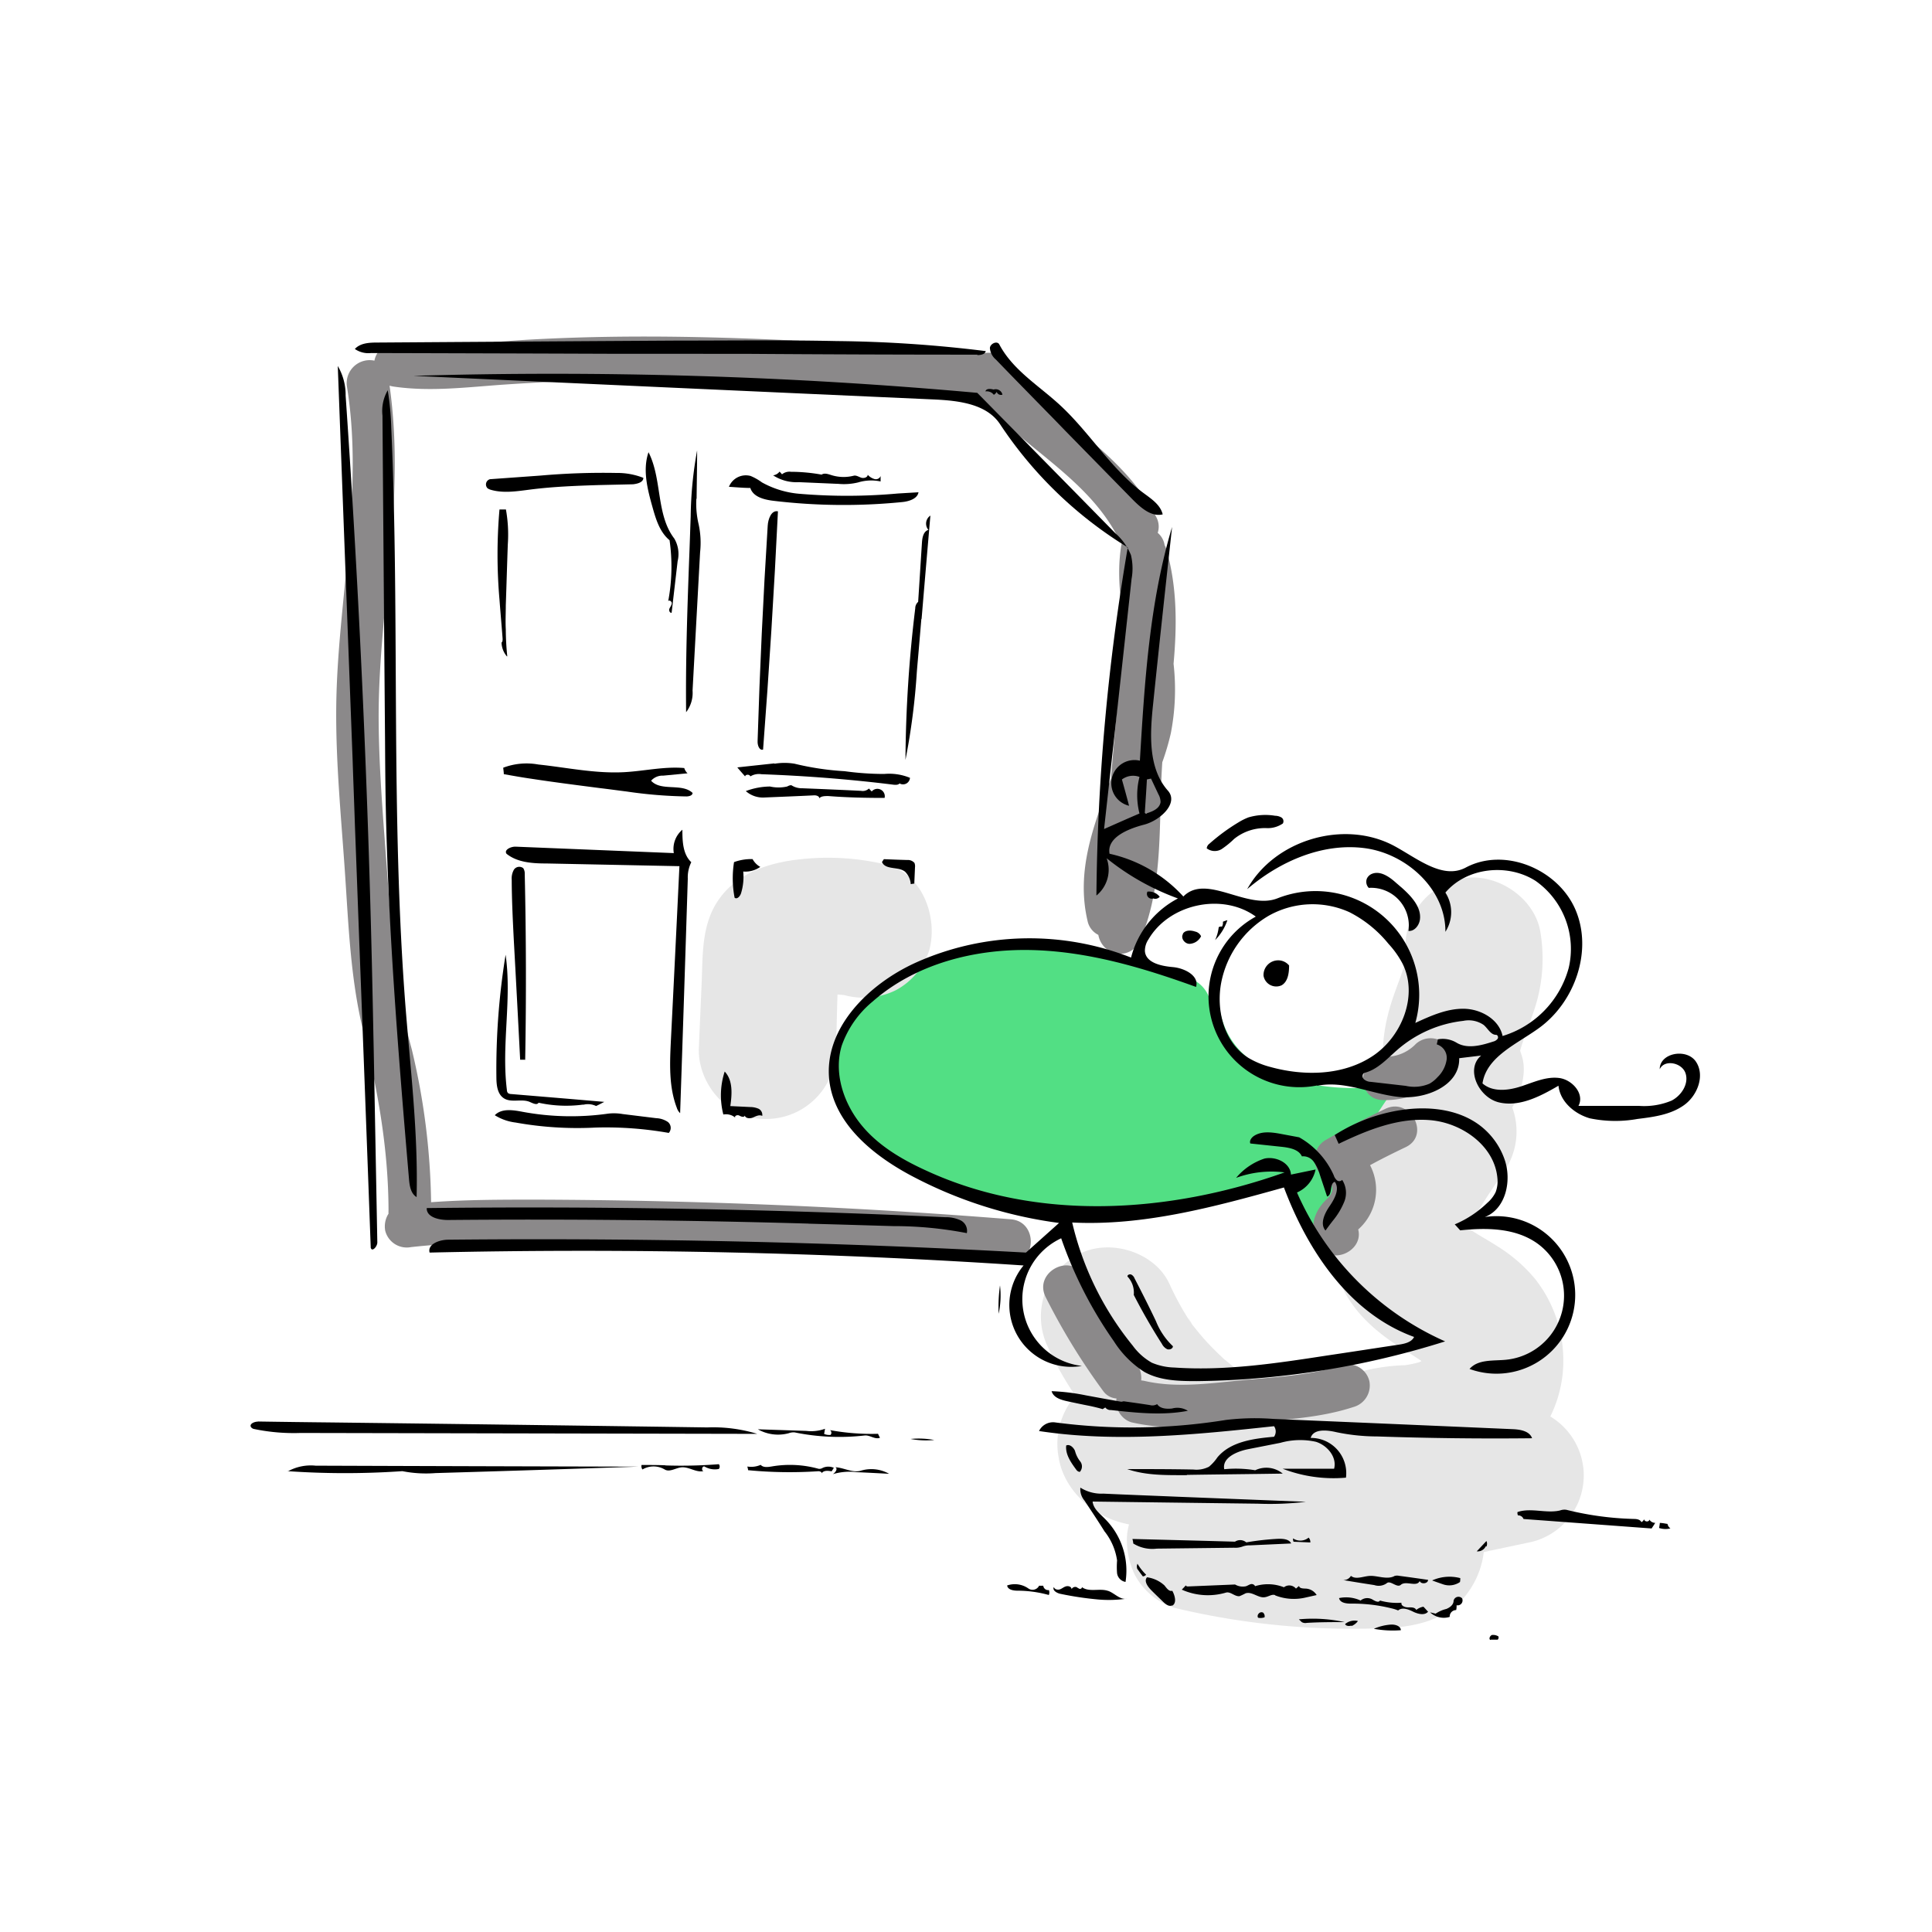 <svg id="0442a14d-6cb5-4e3f-9e7d-3eb9b9fc8430" data-name="Layer 1" xmlns="http://www.w3.org/2000/svg" viewBox="0 0 300 300"><defs><style>.\31 b914686-3bb5-4450-aaa7-b2efb9d0d784{fill:#fff;}.dda1a892-3514-4a70-890d-812ad382adff{fill:#52df84;}.b98f4b4b-9099-48ed-93b3-e17a4fc3e527{fill:#e6e6e6;}.\36 b33e61b-dc53-426f-8330-37adca8efbf2{fill:#8b898a;}</style></defs><path class="1b914686-3bb5-4450-aaa7-b2efb9d0d784" d="M233.1,212.82c.3-.3.59-.6.86-.91a16.57,16.57,0,0,0,5.66-4c3.18-3.54,4.66-7.8,2.91-12.48s-5.54-6.89-10.22-7.52l-1.52-.2a13,13,0,0,0,1.53-8.6c-.55-4-3.46-7.47-7-9.48l.23-.3a43.9,43.9,0,0,1,5.68-5.22c.95-.63,1.93-1.22,2.93-1.78a23.27,23.27,0,0,0,7.16-6c4.82-6.11,3.34-16.53-3.47-20.62-5.48-3.28-11.5-2.08-17,.25a17.5,17.5,0,0,0-11-4.59c-6-.29-11.52,3-15,7.73a14.86,14.86,0,0,0-1.37,2.25,11.58,11.58,0,0,0-4.4-1.08h-.43a8.7,8.7,0,0,0-4.48.8,8.6,8.6,0,0,0-3.8,2.22,8.69,8.69,0,0,0-2.54,3.61,8.94,8.94,0,0,0-.63,1.33l-.65-.24c-1-.36-2-.71-3.06-1,2.83-17.8,4.94-35.71,6.22-53.7.35-4.93,1.27-10.32-1-14.92-1.89-3.77-5.5-5.49-8.69-7.83a30,30,0,0,1-2.85-3.11c-1.52-2.48-2.72-5.13-4.64-7.38-3.41-4-8.65-5.54-13.73-5.59-6.91-.07-13.83-.07-20.75-.1l-41.13-.18c-4.79,0-9.69-.51-14.08,1.77l-.36.2a10.16,10.16,0,0,0-5.2-1.46c-6.23,0-11.75,4.57-12,11q-1.74,44.69.4,89.42.57,11.78,1.41,23.55a10.24,10.24,0,0,0,0,5.27,11.78,11.78,0,0,0,13.82,8.64q13.44-2.46,27.05-3.88l45.73,4,16.77,1.46c-2,5.57-.94,12.12,4,16.31a15.77,15.77,0,0,0,6.14,3.09c0,.15,0,.3,0,.45,0,.87,0,1.75,0,2.62-5.6.26-10.83,5.37-10.82,11a11.76,11.76,0,0,0,8.47,11.54,12.35,12.35,0,0,0,1.4,2c2.18,2.52,4.25,5.21,6.59,7.57a15.44,15.44,0,0,0,10.3,4.69c1.6.09,3.23,0,4.84,0a133.57,133.57,0,0,1,18.62,1.72,58.91,58.91,0,0,0,8.16,1.56c5.38.32,9.62-2.39,12.67-6.6a49.07,49.07,0,0,0,6.74-14.07A11.67,11.67,0,0,0,227,221l-7-.55a40.57,40.57,0,0,0,5.55-2.3A29.67,29.67,0,0,0,233.1,212.82Z"/><path class="dda1a892-3514-4a70-890d-812ad382adff" d="M214.72,174.56a5.1,5.1,0,0,0,.78-3.11,5.17,5.17,0,0,0-.84-2.27l-.36-.25a1.55,1.55,0,0,1-.24-.19,35.58,35.58,0,0,1-15-1.57c-.28-.06-.55-.12-.81-.2a9.73,9.73,0,0,1-4.65-2.85,11.94,11.94,0,0,1-4.16-7.25,7,7,0,0,0-1.45-1.11,5,5,0,0,0-3.25-3.85c-9.74-3.49-19.69-6.73-30.17-5.67a30.07,30.07,0,0,0-13.41,4.52c-4,2.65-8.4,6.25-10.49,10.7-2.27,4.83-1,10.2,2.22,14.28,3,3.86,7.78,5.89,12.36,7.31a118.17,118.17,0,0,0,15.53,3.84,66.4,66.4,0,0,0,15.11.49,154.1,154.1,0,0,0,17.91-2.16q1.95-.36,3.9-.78c.16-.18.32-.36.49-.53a1.79,1.79,0,0,1,2.77.48,23.17,23.17,0,0,1,2,5.22,4.84,4.84,0,0,0,4,.67,1.81,1.81,0,0,1,1.34-1.91,1.55,1.55,0,0,1,.31,0c-.12-3.17-2.1-6.16-3.05-9.25a1.73,1.73,0,0,1,.53-1.7C208.54,175.45,211.63,174.93,214.72,174.56Z"/><path class="b98f4b4b-9099-48ed-93b3-e17a4fc3e527" d="M245.88,228.13a10.71,10.71,0,0,0-5.15-8.18,19.43,19.43,0,0,0,2-9.57,20.33,20.33,0,0,0-4.42-11.86,24.14,24.14,0,0,0-5.79-5c-1.44-.94-3-1.76-4.39-2.71.11-.3.22-.61.34-.91,1.57-2.93,3.53-5.66,5.37-8.44a10.88,10.88,0,0,0,1-9.45.43.43,0,0,0,0-.07c1.35-2.32,2.33-5.48,1.42-8.14-.08-.22-.15-.44-.21-.67.58-2.07,1.43-4.06,2.11-6.1a25,25,0,0,0,1-12.47c-1-5.49-7.41-9.46-12.76-8a10.85,10.85,0,0,0-8.07,12.08c0,.12,0,.24,0,.36-.63,2.32-1.61,4.52-2.32,6.81-1.24,4-1.88,8.71-.49,12.75.15.43.31.85.47,1.25l-.09.13a83.29,83.29,0,0,0-7.42,12.67,21,21,0,0,0,.17,17.73c2.07,4.07,5.7,7,9.54,9.36.86.52,1.7,1.09,2.55,1.64l-.38.19a18,18,0,0,1-2.18.46,30.18,30.18,0,0,0-5.94.76,16.91,16.91,0,0,0-7.67,4.34l-7.32-.32a9.85,9.85,0,0,0-2.66-2.43c-.87-.54-1.72-1.1-2.55-1.7-.62-.45-2.56-2.16-1.65-1.3-1.2-1.12-2.38-2.25-3.46-3.48-.6-.69-1.18-1.39-1.74-2.11l.22.38c-.27-.48-.62-.92-.92-1.39a44.25,44.25,0,0,1-2.9-5.38c-2.32-5.08-9.62-7.22-14.38-4.43a10.88,10.88,0,0,0-4.43,14.37,50.8,50.8,0,0,0,4.2,7.43,11.4,11.4,0,0,0-2.59,9.6c.76,4.76,4.87,8.69,9.38,10,.51.15,1,.27,1.55.38a8.66,8.66,0,0,0-.34,2.38,12.55,12.55,0,0,0,1.22,5.42,10.57,10.57,0,0,0,6.15,5.15,118.23,118.23,0,0,0,33.79,3.09c5-.33,9.81-1.88,12.52-6.57A13.26,13.26,0,0,0,230.4,241l7.37-1.56A10.62,10.62,0,0,0,245.88,228.13Z"/><path class="b98f4b4b-9099-48ed-93b3-e17a4fc3e527" d="M185.17,205.72l0,0C184,203.66,184.68,205.09,185.17,205.72Z"/><path class="b98f4b4b-9099-48ed-93b3-e17a4fc3e527" d="M137.44,134.22a38.8,38.8,0,0,0-13.19-.79c-5,.52-10.07,2.23-12.9,6.64-2.43,3.77-2.22,8.35-2.4,12.65-.14,3.32-.29,6.64-.43,9.95-.24,5.56,4.43,11.1,10.18,11.08a10.83,10.83,0,0,0,11.08-10.17c.13-3,.16-6.1.27-9.16l1.07.1a11.28,11.28,0,0,0,8-.77,10.84,10.84,0,0,0,5.16-6.14C145.71,142.46,143.24,135.54,137.44,134.22Z"/><path class="6b33e61b-dc53-426f-8330-37adca8efbf2" d="M212.63,214.45a3.4,3.4,0,0,0-4-2.53c-5,1.62-10.2,1.88-15.34,2.36s-10.49,1.32-15.55.15a5,5,0,0,0-.54-.08,4,4,0,0,0-.82-2.82,92.94,92.94,0,0,1-8.06-13.27c-1.94-3.88-7.9-.73-5.95,3.15a101.07,101.07,0,0,0,9,14.68,2.74,2.74,0,0,0,2,1.06,3.37,3.37,0,0,0,2.29,3.7c5.92,1.36,11.8.67,17.77.12,5.58-.52,11.33-.72,16.7-2.48A3.47,3.47,0,0,0,212.63,214.45Z"/><path class="6b33e61b-dc53-426f-8330-37adca8efbf2" d="M215.12,172.18q-4.69,2.23-9.22,4.81a3.42,3.42,0,0,0-.25,5.82c1.45,1,1.66,2.19.4,3.36-2,1.89-2.85,4.47-1.44,7.05,1.93,3.51,7.18,1.09,6.29-2.31l.23-.21a8.22,8.22,0,0,0,1.61-9.77c1.82-1,3.67-1.91,5.53-2.8C222.19,176.26,219,170.31,215.12,172.18Z"/><path class="6b33e61b-dc53-426f-8330-37adca8efbf2" d="M224.62,162.29a3.41,3.41,0,0,0-4.76-.2,6.42,6.42,0,0,1-4.8,2c-4.33-.06-4.63,6.67-.29,6.73a13.27,13.27,0,0,0,9.65-3.82A3.44,3.44,0,0,0,224.62,162.29Z"/><path class="6b33e61b-dc53-426f-8330-37adca8efbf2" d="M181.8,113.88a35.42,35.42,0,0,0,.43-10.81c.53-5.91.57-11.82-1.08-17.65a3.54,3.54,0,0,0-.31-.77,3.11,3.11,0,0,0-1.07-1.91,3.11,3.11,0,0,0-.24-2.48c-5.39-10.44-16.6-15.41-23.66-24.41a3.14,3.14,0,0,0-3.06-1,3.66,3.66,0,0,0-.92-.18c-23.48-1.64-47-3.28-70.59-1.88-6.55.39-13.18,1.43-19.72.48A3.36,3.36,0,0,0,58.14,56a3.57,3.57,0,0,0-4.27,4c2.69,16.58-1.5,33.25-1.66,49.86-.08,8.43.75,16.87,1.33,25.27s.86,16.79,2.87,25c2.26,9.2,3.89,18.27,3.92,27.78a4.74,4.74,0,0,0,0,.55,3.69,3.69,0,0,0-.51,2.66,3.45,3.45,0,0,0,4,2.53c11.88-1.3,24.09-.69,36-.45s24.12.72,36.17,1.42q10.35.62,20.69,1.44c4.32.34,4.6-6.39.28-6.73q-36.78-2.94-73.73-3.05c-5.44,0-10.87,0-16.29.4a107.33,107.33,0,0,0-3-23.74,111.52,111.52,0,0,1-2.63-12.37c-.52-4.1-.68-8.26-1-12.39-.59-8.63-1.43-17.29-1.51-25.94-.08-8.43.92-16.8,1.69-25.17.84-9.06,1.29-18.15,0-27.18a4.69,4.69,0,0,0,.65.14c5.75.84,11.53.07,17.28-.32S90.21,59.05,96,59c11.78-.12,23.56.36,35.32,1,6.75.4,13.5.87,20.25,1.34h.11c6.69,7.87,17,12.65,21.86,22a3.46,3.46,0,0,0,.69.92,5,5,0,0,0-.16.69c-.64,4.21-.08,8.37.54,12.52q-1.11,11.71-2.11,23.44c-2.63,7.15-5.46,14.22-3.63,22.07a3.13,3.13,0,0,0,1.68,2.19,3.63,3.63,0,0,0,2.35,2.8,3.43,3.43,0,0,0,4.23-2.17c3.65-8.63,2.72-18.25,3.35-27.44A38.24,38.24,0,0,0,181.8,113.88Z"/><g id="88669e50-dc8b-4d2e-bf19-e0830239269a" data-name="pdf24_9"><path d="M204.52,168.55A14.11,14.11,0,0,1,195,142.33c-5.17-3.76-13.44-2-16.67,3.54a3.19,3.19,0,0,0-.55,1.82c.14,1.82,2.52,2.32,4.34,2.48s4.12,1.34,3.6,3.08c-8.29-3-16.87-5.55-25.69-5.73s-17.93,2.19-24.53,8a15.56,15.56,0,0,0-4.8,6.86c-1.23,4.09.18,8.62,2.81,12s6.4,5.6,10.27,7.37c17.29,8,37.76,6.67,55.69.3a15.94,15.94,0,0,0-7.53.85,9.69,9.69,0,0,1,4.42-3c1.77-.38,4,.67,4.1,2.49l3.82-.79a5,5,0,0,1-2.88,3.57,45,45,0,0,0,23,23.12,133.12,133.12,0,0,1-38.6,6.17c-2.78,0-5.68-.07-8.11-1.43a15.39,15.39,0,0,1-4.72-4.75,64.52,64.52,0,0,1-8.19-16,10.43,10.43,0,0,0,3.21,19.82,9.61,9.61,0,0,1-9.05-15.6q-46-3.06-92.23-2c-.36-1.32,1.54-2,2.9-2q44.86-.45,89.7,2l5.14-4.6a67.72,67.72,0,0,1-22.95-7.34c-5.93-3.16-11.86-8-12.71-14.65-1-8.11,6-15.09,13.47-18.46a43.12,43.12,0,0,1,33.37-.76,14.45,14.45,0,0,1,7.28-9.18,38.56,38.56,0,0,1-11.07-6.24,5.18,5.18,0,0,1-1.59,5.79A336.42,336.42,0,0,1,175.12,85a63.38,63.38,0,0,1-19.85-19.16c-2.1-3.14-6.43-3.63-10.2-3.81q-40.44-1.81-80.87-3.67A735.22,735.22,0,0,1,151.75,61q10.73,10.89,21.44,21.8a9.1,9.1,0,0,1,2.42,3.38,8.91,8.91,0,0,1,.1,3.71q-2.11,19.42-4.27,38.84c1.84-.81,3.67-1.63,5.5-2.41a11.5,11.5,0,0,1,0-5.68,2.87,2.87,0,0,0-2.73.4q.57,2,1.11,4.08a3.58,3.58,0,0,1,1.68-7c.73-12.22,1.49-24.56,5-36.29-1,9.15-2,18.3-2.94,27.44-.5,4.69-.81,10,2.29,13.5,1.72,1.93-1.19,4.63-3.69,5.28s-5.83,2-5.37,4.52a21.85,21.85,0,0,1,11.46,6.64c3.58-3.64,9.88,2.16,14.62.28a16.1,16.1,0,0,1,21.4,19.35c2.41-1.11,4.91-2.24,7.55-2.2s5.46,1.65,6,4.23a15.22,15.22,0,0,0,10.27-10.58,12.92,12.92,0,0,0-5.15-13.51c-4.33-2.76-10.67-2.1-14,1.82a5.62,5.62,0,0,1,0,6.09c.06-6.61-6.06-12.18-12.61-13s-13.14,2.08-18.17,6.38c4.29-7.73,15.18-10.89,22.93-6.66,3.54,1.93,7.45,5.19,11,3.31,6.06-3.24,14.38.26,17.06,6.57s-.06,14.2-5.56,18.26c-3.45,2.54-8.25,4.46-8.89,8.68,1.55,1.37,3.94,1.12,5.9.49s3.95-1.59,6-1.33,4,2.49,3,4.33c3.12,0,6.24,0,9.39,0a11.07,11.07,0,0,0,5.08-.82c1.55-.81,2.71-2.64,2.15-4.27s-3.28-2.18-4-.6c0-2.56,4.19-3.3,5.62-1.18s.27,5.22-1.81,6.73-4.73,1.86-7.26,2.17a19.43,19.43,0,0,1-7.41-.1c-2.38-.69-4.6-2.58-4.86-5.06-2.82,1.64-6,3.32-9.19,2.6S227.48,166,230,163.9c-1.13.15-2.28.27-3.42.42.15,4.26-5.26,6.48-9.48,6s-8.39-2.57-12.55-1.72M178.9,211.62a9.6,9.6,0,0,0,3.46.73c7.95.55,15.91-.67,23.79-1.88,3.73-.55,7.44-1.13,11.17-1.69.87-.14,1.88-.38,2.26-1.18-10-3.63-16.49-13.3-20.21-23.21-10.77,3-21.74,6-32.88,5.44a47.34,47.34,0,0,0,9.4,19.12,9.34,9.34,0,0,0,3,2.67m36.7-65.08a18.73,18.73,0,0,0-6.06-4.9,13.88,13.88,0,0,0-12.53.56,15.46,15.46,0,0,0-7.35,10.28c-.87,4.35.43,9.43,4.19,11.78a13.08,13.08,0,0,0,3.43,1.42c5.29,1.46,11.32,1.33,15.89-1.71s7.08-9.45,4.62-14.35a14.48,14.48,0,0,0-2.19-3.08m7.65,14.85a4.17,4.17,0,0,1,2.95.53c1.67,1,3.82.42,5.69-.19a1.19,1.19,0,0,0,.67-.43c.16-.23,0-.62-.24-.61-.84,0-1.28-1-1.93-1.54a4.12,4.12,0,0,0-3.16-.63A18.72,18.72,0,0,0,217,163c-1.58,1.37-3.06,3.06-5.08,3.58-.39.09-.44.7-.14,1a1.72,1.72,0,0,0,1.08.41l5.42.62a6,6,0,0,0,3.7-.34,5,5,0,0,0,1.23-1,4.75,4.75,0,0,0,1.42-2.71,2.18,2.18,0,0,0-1.53-2.39l.16-.7m-45.15-35.2c.92-.28,2-.76,2.09-1.73a2.35,2.35,0,0,0-.32-1.2l-1.15-2.44-.64.13c-.09,1.69-.21,3.39-.32,5.08-.07.17.26.36.34.16"/><path d="M196.07,250.36a.75.75,0,0,1,.29.77,1.78,1.78,0,0,1-1,.07c-.27-.38.23-1,.68-.82"/><path d="M231.4,254.65c-.26-.23,0-.67.27-.77a1.57,1.57,0,0,1,1,.22.48.48,0,0,1-.11.51l-1.05,0"/><path d="M258.93,236.66a1.19,1.19,0,0,0,.45.67,3.1,3.1,0,0,1-1.76-.07,7,7,0,0,0,.12-.78c.41,0,.82.1,1.23.16"/><path d="M209.86,252.42c-.35.1-.83.1-1-.23a2.25,2.25,0,0,1,2-.48,2.26,2.26,0,0,1-1,.78"/><path d="M179.09,139.51a.75.75,0,0,1-.91-1.06,2.14,2.14,0,0,1,1.9.8.9.9,0,0,1-1,.26"/><path d="M230.71,240.1a1.38,1.38,0,0,1-1.4.79l1.5-1.6a1,1,0,0,1,0,.86"/><path d="M176.63,243.69a1,1,0,0,1,0-.87,7.91,7.91,0,0,0,1.34,1.7.75.75,0,0,1-.51.26c-.27-.35-.55-.73-.82-1.11"/><path d="M154.29,60.49a1.07,1.07,0,0,1,1.37.79.69.69,0,0,1-.89-.43,1.32,1.32,0,0,1-.45.46,1.35,1.35,0,0,0-1.3-.53c.1-.47.77-.42,1.22-.3"/><path d="M200.79,238.88a2,2,0,0,0,2.41-.12,1,1,0,0,1,.27.75l-2.6-.11a.86.86,0,0,1-.08-.52"/><path d="M141.4,223.44a13.27,13.27,0,0,1,3.67.16,12.91,12.91,0,0,1-3.67-.16"/><path d="M155.07,204a23.91,23.91,0,0,1,.21-4.4,13.55,13.55,0,0,1-.21,4.4"/><path d="M183.67,145c.35-.59,1.24-.58,1.9-.35a1.3,1.3,0,0,1,.93.73,2.1,2.1,0,0,1-1.79,1.18c-.76,0-1.43-.9-1-1.56"/><path d="M215.91,252.27c.68-.06,1.6.19,1.61.87a16.34,16.34,0,0,1-4.19-.22,7.9,7.9,0,0,1,2.58-.65"/><path d="M189.75,143.88a1.16,1.16,0,0,0,.14-.75,5.27,5.27,0,0,1,.7-.25,7.94,7.94,0,0,1-1.91,3.1,6.48,6.48,0,0,0,.56-2,.63.63,0,0,1,.51-.09"/><path d="M226.7,245.66a2.93,2.93,0,0,1-2.57.37c-.58-.2-1.17-.4-1.75-.62a6.58,6.58,0,0,1,4.37-.36c0,.2,0,.41-.05.61"/><path d="M165.57,224.45c.53-.24,1.11.28,1.35.83a4.46,4.46,0,0,0,.76,1.58,1.27,1.27,0,0,1,0,1.69c-.24,0-.45-.17-.57-.35-.82-1.12-1.7-2.37-1.55-3.75"/><path d="M202.92,252a1.14,1.14,0,0,1-.73-.09.94.94,0,0,1-.21-.18l-.29-.28a23.29,23.29,0,0,1,7.11.43c-2,0-3.92,0-5.88.12"/><path d="M199,153a2,2,0,0,1-2.8-1.49,2.28,2.28,0,0,1,2.27-2.39,2.19,2.19,0,0,1,1.7.8c0,1.15-.17,2.51-1.17,3.08"/><path d="M162.86,246.89a1,1,0,0,1,0,.78A18.39,18.39,0,0,0,158,247c-.65,0-1.53-.15-1.61-.81a3.67,3.67,0,0,1,3.3.47,1.13,1.13,0,0,0,1.66-.43l.65,0a.76.76,0,0,0,.84.68"/><path d="M225.11,251.07a3.1,3.1,0,0,1-3.05-.71c.28.08.58.13.86.21a5.09,5.09,0,0,1,1.66-.73c.55-.22,1.13-.65,1.13-1.26a.77.77,0,0,1,1.32-.39.76.76,0,0,1-.85,1.07c0,.25,0,.51-.07.75a1,1,0,0,0-1,1.06"/><path d="M140.82,133.55A1.33,1.33,0,0,1,142,134a1.42,1.42,0,0,1,.08.68l-.11,2.53c-.17,0-.37.05-.55.08a3,3,0,0,0-.89-1.94c-1.06-.84-3-.22-3.58-1.49l.3-.45c1.19.05,2.41.1,3.6.13"/><path d="M182,249.29c-.49.22-1-.19-1.39-.56-.62-.61-1.25-1.2-1.85-1.81s-1.15-1.44-.65-2a5,5,0,0,1,2.7,1.26c.33.4.71,1,1.22.83.42.76.72,1.9,0,2.32"/><path d="M118.07,134.6a4,4,0,0,1-2.66.73,8.72,8.72,0,0,1-.34,3.37c-.14.45-.6,1-1,.7a16,16,0,0,1-.09-5.53,7.71,7.71,0,0,1,2.88-.47,3.07,3.07,0,0,0,1.17,1.2"/><path d="M133.05,228.6a9.07,9.07,0,0,0-3.74.31c.42-.24.84-.89.39-1.08,1.38.08,2.71.93,4,.53a5.62,5.62,0,0,1,4.36.49c-1.69-.09-3.35-.18-5-.25"/><path d="M113.38,171.75l3.11.15a3.33,3.33,0,0,1,1.31.27,1.07,1.07,0,0,1,.56,1.11c-.45-.24-1,.05-1.42.24s-1.14.19-1.29-.29c-.1.32-.55.17-.85,0s-.82.05-.62.32a2.24,2.24,0,0,0-1.86-.49,11.92,11.92,0,0,1,.21-6.67c1.29,1.36,1.14,3.47.88,5.33"/><path d="M172.13,247.05c1,.39,1.85,1.44,2.88,1.18a19.19,19.19,0,0,1-4.35.15,51,51,0,0,1-6-.89c-.56-.11-1.32-.57-1-1.06.05.35.55.48.9.37s.62-.39,1-.48.84.08.83.45a.65.65,0,0,1,.79-.32,2.45,2.45,0,0,0,.49.28c.19,0,.42-.17.29-.31,1.12.89,2.82.14,4.14.63"/><path d="M103.33,227.55a74.07,74.07,0,0,0,8.29-.19.59.59,0,0,1,0,.74,3.1,3.1,0,0,1-2.22-.38c-.38-.12-.54.63-.16.71-1.16.26-2.26-.7-3.44-.58-.89.09-1.81.79-2.59.33a3.38,3.38,0,0,0-3.45,0,.87.87,0,0,1-.14-.7c1.23,0,2.47,0,3.72.05"/><path d="M127.07,228.45a67.36,67.36,0,0,1-10.91-.16c0-.2-.08-.39-.11-.57a3.65,3.65,0,0,0,2.07-.26c.39.45,1.11.35,1.72.25a16.62,16.62,0,0,1,7.29.37,1,1,0,0,0,.64-.16,2.12,2.12,0,0,1,1.71,0c-.12.19-.23.38-.35.55-.56-.11-1.29-.18-1.57.35.14-.21-.23-.38-.49-.37"/><path d="M216.45,244.75a1.38,1.38,0,0,1,.78-.06c1.51.2,3,.41,4.52.63,0,.6-1.09.73-1.3.18-.46,1-2.14-.11-2.93.59-.61.54-1.64-.78-2.2-.24a2.14,2.14,0,0,1-1.92.28c-1.7-.26-3.38-.53-5.08-.82a1.3,1.3,0,0,0,1.45-.61c.82.66,2,0,3.1,0s2.49.58,3.58.07"/><path d="M212.54,137.87a1.36,1.36,0,0,1-.3-1.42,1.46,1.46,0,0,1,.72-.73c1.33-.6,2.78.42,3.86,1.4.28.23.55.48.82.7,1.48,1.32,3.08,3,2.85,4.94-.11.92-.86,1.89-1.79,1.79a5.85,5.85,0,0,0-6.16-6.68"/><path d="M198,126.67a2,2,0,0,1,1,.28.7.7,0,0,1,.2.92,4.12,4.12,0,0,1-2.5.72,7.61,7.61,0,0,0-5.08,1.69,13.24,13.24,0,0,1-1.93,1.57,2.06,2.06,0,0,1-2.31-.12,1,1,0,0,1,.42-.72,30.21,30.21,0,0,1,4.52-3.32,9.38,9.38,0,0,1,1.52-.76,9.23,9.23,0,0,1,4.15-.26"/><path d="M214.31,248.54a9.67,9.67,0,0,0,3.31.33c-.11.47.53.72,1,.72s1.08-.05,1.3.4a2.34,2.34,0,0,1,1.11-.5c.25.25.47.52.72.77-.52.63-1.57.37-2.32,0s-1.7-.74-2.33-.19a6.22,6.22,0,0,0-1-.32,24.94,24.94,0,0,0-6.32-.74c-.74,0-1.71-.12-1.85-.86a5.34,5.34,0,0,1,3.34.38,1.62,1.62,0,0,1,1.79-.19c.4.24,1,.59,1.22.19"/><path d="M175.07,198.19c0-.26.38-.38.62-.26a1.12,1.12,0,0,1,.49.59c1.14,2.19,2.26,4.41,3.32,6.64a10.86,10.86,0,0,0,2.63,3.88c0,.39-.52.59-.89.46a1.81,1.81,0,0,1-.81-.81q-2.37-3.7-4.38-7.62a3.63,3.63,0,0,0-1-2.88"/><path d="M130.05,75.13l-6-.26a6.67,6.67,0,0,1-4-1.06,1.49,1.49,0,0,0,1-.58c.13.13.25.27.38.42a1.84,1.84,0,0,1,1.4-.39,27.17,27.17,0,0,1,4.75.44c.42-.29,1-.09,1.47.06a6.36,6.36,0,0,0,3.51.11c.39-.1.79.18,1.18.31s1-.05,1-.46a2.23,2.23,0,0,0,1,.65.78.78,0,0,0,1-.46l0,.85a7,7,0,0,0-3.49.15,9.29,9.29,0,0,1-3.11.22"/><path d="M136.34,222.64c.1.22.2.42.3.62-.78.3-1.57-.45-2.37-.36a34.65,34.65,0,0,1-10.89-.48,2.17,2.17,0,0,0-.91.13,6.36,6.36,0,0,1-4.79-.61l7.53.25a6.31,6.31,0,0,0,2.9-.33c-.05.26-.09.54-.14.8a2,2,0,0,0,1,.15.51.51,0,0,0-.08-.74,35.82,35.82,0,0,0,7.46.57"/><path d="M256.45,237.34l-6.35-.47-13.53-1a.86.86,0,0,0-.85-.56.73.73,0,0,1-.08-.52c2.09-.71,4.43.25,6.58-.24a2,2,0,0,1,1-.11,48.07,48.07,0,0,0,10.47,1.42c.45,0,1,.08,1.19.5a1.06,1.06,0,0,0,.43-.46c0,.44.79.47.8.06a1.08,1.08,0,0,0,.91.51c-.16.28-.35.55-.53.83"/><path d="M123,122a3,3,0,0,0,1.57.4c3,.12,6.08.25,9.13.4a1.4,1.4,0,0,0,1.23-.36c.14.16.29.32.43.46a1.15,1.15,0,0,1,2,1c-2.93,0-5.83-.06-8.75-.29-.52,0-1.12,0-1.42.37.1-.32-.39-.49-.76-.48-2.61.13-5.24.23-7.84.34a4,4,0,0,1-2.78-1,10.89,10.89,0,0,1,3.76-.71,6.06,6.06,0,0,0,2.65,0c.24-.12.55-.28.76-.15"/><path d="M78.7,101.91a3.44,3.44,0,0,1-.82-2.13c.18-.15.17-.43.16-.67-.15-2-.33-4-.48-6a80.81,80.81,0,0,1,0-14h1a22.16,22.16,0,0,1,.29,5.46c-.11,3.14-.2,6.27-.31,9.41,0,1.26-.07,2.51,0,3.77a41.62,41.62,0,0,0,.23,4.17"/><path d="M184.44,219.07c-3.94.76-8,.31-11.94-.12a1,1,0,0,1-.87-.4l-.41.26c-.66-.2-1.35-.36-2-.5-1.14-.22-2.26-.46-3.38-.7s-2.25-.58-2.55-1.59a32.4,32.4,0,0,1,5.28.64c1.83.34,3.68.68,5.53,1,.13,0,.26-.05.39-.07,1.36.19,2.72.38,4.07.59a1.39,1.39,0,0,0,1.12-.15c.44.71,1.48.78,2.33.68a3.07,3.07,0,0,1,2.46.37"/><path d="M198,247.69c-.51-.19-1,.24-1.59.32-1,.18-2-.93-3-.6a9.76,9.76,0,0,1-.93.44c-.74.1-1.4-.76-2.12-.55a9.92,9.92,0,0,1-6.85-.46c.22-.23.43-.44.63-.67,0,.15.25.19.41.17l7.23-.3a2.37,2.37,0,0,0,1.7.27c.24-.08.46-.24.73-.32a.59.59,0,0,1,.68.31,6.75,6.75,0,0,1,4.48.17,1.35,1.35,0,0,1,1.87.21,5.82,5.82,0,0,1,.48-.41c.07.41.67.39,1.11.41a2.11,2.11,0,0,1,1.62,1l-1.7.38a7.92,7.92,0,0,1-4.74-.33"/><path d="M187.42,239.27l4.35.12a1.46,1.46,0,0,1,1.75.11,41.37,41.37,0,0,1,5.07-.56c.72,0,1.6.07,1.9.73l-6.38.29a3.08,3.08,0,0,0-1.18.19,3.18,3.18,0,0,1-1.31.18l-12,.14a5.57,5.57,0,0,1-3.65-.8c0-.24-.08-.48-.12-.7l11.59.3"/><path d="M75.69,75.8a.84.84,0,0,1,.4-1.39l7.81-.56a110.88,110.88,0,0,1,11.81-.41,11,11,0,0,1,4.19.76c0,.69-.9.92-1.6,1L93,75.32c-3.52.11-7,.24-10.52.68-2.07.26-4.24.64-6.25.06a1.75,1.75,0,0,1-.55-.26"/><path d="M103.85,175.92a56.11,56.11,0,0,0-11.43-.83,54.24,54.24,0,0,1-12.34-.78,7.9,7.9,0,0,1-3.25-1.14c1.07-1.1,2.83-.81,4.31-.53a41.08,41.08,0,0,0,13.32.28,7.93,7.93,0,0,1,2.23.07l5.2.64a3.48,3.48,0,0,1,1.82.59,1.18,1.18,0,0,1,.14,1.7"/><path d="M104,83.91c-1.53-1.24-2.14-3.23-2.67-5.12-.79-2.81-1.57-5.81-.63-8.57,2.14,4.19,1.15,9.68,4,13.4a4.75,4.75,0,0,1,.52,3.53l-.93,8c-.28.06-.46-.36-.34-.64s.33-.51.36-.81-.39-.6-.55-.35a28.88,28.88,0,0,0,.21-9.46"/><path d="M120.28,118.59a9.48,9.48,0,0,1,3.1,0,43.41,43.41,0,0,0,7.76,1.16,45.11,45.11,0,0,0,6.16.43,8.44,8.44,0,0,1,4,.6,1.08,1.08,0,0,1-1.62.87c-.21.25-.6.23-.92.2-6.82-.85-13.66-1.38-20.52-1.63a2.55,2.55,0,0,0-1.73.34c-.1-.35-.75-.34-.81,0-.41-.47-.82-.92-1.21-1.4l5.74-.62"/><path d="M81.61,164.55l-.84,0q-.48-9.42-1-18.83c-.15-3-.3-6.06-.31-9.1a2.75,2.75,0,0,1,.35-1.59,1,1,0,0,1,1.44-.22,1.49,1.49,0,0,1,.23.88q.33,14.44.07,28.9"/><path d="M202.15,179.54c-.5-1.06-1.87-1.31-3-1.45l-5-.53c-.18-.44.19-.93.59-1.19,1.23-.79,2.84-.55,4.31-.27l2.68.5a12.74,12.74,0,0,1,5.37,5.89,1.73,1.73,0,0,0,.49.78.59.59,0,0,0,.82-.06,3.71,3.71,0,0,1,.34,3.36,11.34,11.34,0,0,1-1.8,3c-.39.5-.76,1-1.13,1.51-.9-1.06-.14-2.65.64-3.79s1.61-2.66.81-3.78c-.88.27-.3,2-1.2,2.29-.38-1.16-.77-2.31-1.15-3.47a6.59,6.59,0,0,0-.92-1.93,2,2,0,0,0-1.85-.84"/><path d="M113.2,75.57a2.82,2.82,0,0,1,3.36-1.66,8.42,8.42,0,0,1,1.76,1,14.45,14.45,0,0,0,6,1.78,87.66,87.66,0,0,0,15.11-.06l3.19-.19c-.15,1-1.47,1.42-2.53,1.52a91.69,91.69,0,0,1-19.94-.19c-1.46-.17-3.2-.59-3.64-2-1.12,0-2.25-.12-3.35-.18"/><path d="M117.64,115.07q.51-16.75,1.57-33.44c.06-1.06.58-2.45,1.59-2.23q-.89,18.5-2.31,37c-.59.17-.88-.69-.85-1.3"/><path d="M101.12,121.25c1.55,1.67,4.75.31,6.42,1.87,0,.41-.54.54-.93.55a70.37,70.37,0,0,1-9.27-.76c-1.36-.17-2.72-.36-4.07-.52-3.56-.46-7.12-.91-10.65-1.45-1.47-.21-2.93-.47-4.39-.73,0-.33-.06-.63-.09-1a10.22,10.22,0,0,1,5.44-.5c4.45.47,8.89,1.44,13.37,1.19,3.1-.17,6.19-.91,9.3-.64a1.92,1.92,0,0,0,.51.82l-3.77.36a2.37,2.37,0,0,0-1.87.77"/><path d="M90.56,171.52a19.91,19.91,0,0,1-6.93-.29c-.25.42-.87.09-1.32-.1-1.25-.58-2.91.16-4.07-.59-1-.65-1.15-2-1.16-3.23a110.7,110.7,0,0,1,1.43-19.06c1,6.94-.68,14,.2,21a.72.72,0,0,0,.17.48.85.85,0,0,0,.47.15c4.82.4,9.66.8,14.48,1.22-.43.22-.85.45-1.27.64a2.91,2.91,0,0,0-2-.19"/><path d="M143.07,96.08l-.39,4.6c-.1,1.19-.21,2.38-.31,3.59A105.43,105.43,0,0,1,140.6,118a203.41,203.41,0,0,1,1.52-23.54,1.32,1.32,0,0,1,.45-1c.2-3,.39-6.11.59-9.18.05-.8.22-1.77,1-2a1.5,1.5,0,0,1,.31-2.22q-.69,8-1.37,16.09"/><path d="M108.13,77.45a13.83,13.83,0,0,0,.34,3.9,13.55,13.55,0,0,1,.24,4.41l-1.17,21.47a4.91,4.91,0,0,1-1,3.36c-.09-7.91.18-15.81.47-23.71.09-2.25.16-4.48.24-6.73a60.14,60.14,0,0,1,1-10.21c0,2.51-.06,5-.08,7.51"/><path d="M180.56,79.87c-1.77.43-3.38-1-4.65-2.27L165.25,66.72c-.81-.84-1.64-1.7-2.47-2.54-2.72-2.78-5.45-5.56-8.15-8.36a2.56,2.56,0,0,1-.92-1.8c.08-.69,1.14-1.14,1.46-.54,2.11,4,6.14,6.39,9.42,9.42,4.63,4.27,7.9,9.89,12.95,13.64,1.24.92,2.65,1.84,3,3.33"/><path d="M171.54,237.84c-1-1.61-2.09-3.24-3.15-4.84a2.71,2.71,0,0,1-.63-2,6.14,6.14,0,0,0,3.56.93c3.85.18,7.68.32,11.51.48l19.95.79a47.68,47.68,0,0,1-7.47.29q-12.8-.16-25.65-.33c.11,1.09,1.07,1.84,1.84,2.61a11.36,11.36,0,0,1,3.27,9.87,1.59,1.59,0,0,1-1.31-1.33,12.13,12.13,0,0,1,0-2,9.38,9.38,0,0,0-1.88-4.43"/><path d="M44.66,228.49a7.35,7.35,0,0,1,4.35-.9q25,.09,50,.15-15.69.54-31.39,1a18.87,18.87,0,0,1-5.14-.3,129.24,129.24,0,0,1-17.82,0"/><path d="M107.35,133.87a5.25,5.25,0,0,0-.55,2.57q-.57,18.23-1.19,36.41a1.88,1.88,0,0,1-.51-.82c-1.23-3.2-1.1-6.72-.94-10.14q.69-13.69,1.34-27.39l-20.6-.42c-2.18,0-4.54-.14-6.24-1.5-.45-.6.65-1.14,1.41-1.11l24.56,1a3.89,3.89,0,0,1,1.33-3.63c0,1.8.07,3.82,1.39,5.05"/><path d="M40.05,220.73q5.81.09,11.63.15,29.08.35,58.17.77a23.46,23.46,0,0,1,7.74,1l-70.92-.14a30.22,30.22,0,0,1-7.19-.61.76.76,0,0,1-.51-.31c-.28-.49.51-.84,1.08-.84"/><path d="M125.54,190q-28-.81-56-.56c-1.41,0-3.32-.44-3.28-1.85q40.28-.47,80.55,1.42a5.33,5.33,0,0,1,2.32.47,1.82,1.82,0,0,1,1,2,59.29,59.29,0,0,0-11.4-1.09l-8.46-.25-4.72-.13"/><path d="M151.78,55.07q-18.1,0-36.23-.13H106c-3.18,0-6.37,0-9.56,0q-19.39-.07-38.81-.12a3.72,3.72,0,0,1-2.53-.63c.86-.94,2.27-1,3.55-1q23.13-.16,46.25-.3c8.32,0,16.67-.11,25,.07a201.69,201.69,0,0,1,23.17,1.56c-.11.52-.81.62-1.33.62"/><path d="M207.87,177.62c-.2-.44-.4-.91-.62-1.37a26.43,26.43,0,0,1,11.19-4c3.92-.44,8.14.1,11.31,2.47a11.32,11.32,0,0,1,3.86,5.26c1.18,3.3.23,7.75-3.05,9a12.23,12.23,0,1,1-2.37,23.59c1.32-1.53,3.67-1.23,5.68-1.43A10,10,0,0,0,238.6,193c-3.37-2.33-7.79-2.39-11.86-1.95-.29-.32-.56-.63-.85-.93a16.5,16.5,0,0,0,5.06-3.34,5.21,5.21,0,0,0,1.29-1.66,4.72,4.72,0,0,0,.27-2.24c-.46-4.94-5.45-8.51-10.4-8.94s-9.77,1.52-14.24,3.67"/><path d="M59.39,64.53a6.41,6.41,0,0,1,.82-3.93,44.92,44.92,0,0,1,.55,5.92c1.33,30-.12,60.14,2.23,90.09.78,9.74,1.95,19.48,1.7,29.27-.91-.54-1.09-1.74-1.18-2.78-1.68-19.67-3.27-39.33-3.63-59-.05-3-.07-6-.09-9q-.21-25.25-.4-50.5"/><path d="M57.57,193.81q-.87-23.9-1.79-47.78-.33-9-.67-17.91c-.11-3.43-.25-6.86-.36-10.29q-1.16-30.48-2.3-61a8.85,8.85,0,0,1,1.22,4.61q3.22,46.62,4.19,93.36c.06,2.73.11,5.49.17,8.22q.28,14.94.56,29.9c0,.65-.8,1.5-1,.88"/><path d="M184.34,229.06c-3.15,0-6.34.08-9.31-.94,3.45,0,6.87,0,10.3.07a4.26,4.26,0,0,0,2.4-.44,6.87,6.87,0,0,0,1.3-1.44c2.05-2.47,5.61-2.93,8.8-3.21a1.41,1.41,0,0,0,0-1.64c-12.13,1.31-24.43,2.58-36.49.75a2.42,2.42,0,0,1,2.42-1.35,91.48,91.48,0,0,0,26.59-.37,38.09,38.09,0,0,1,7.4-.16q18.57.78,37.15,1.59c1.17.05,2.61.29,3,1.41q-12,.13-24.05-.28a31.2,31.2,0,0,1-6.33-.66c-1.48-.35-3.57-.56-4,.89a5.47,5.47,0,0,1,5.48,6.17,22,22,0,0,1-9.84-1.39l8,0c.47-1.81-1.06-3.63-2.83-4.18a11.32,11.32,0,0,0-5.51.16l-5.08,1c-1.75.36-4,1.35-3.64,3.1a18.49,18.49,0,0,1,4.81.16,4,4,0,0,1,4.27.52c-5,.08-9.94.12-14.88.2"/></g></svg>